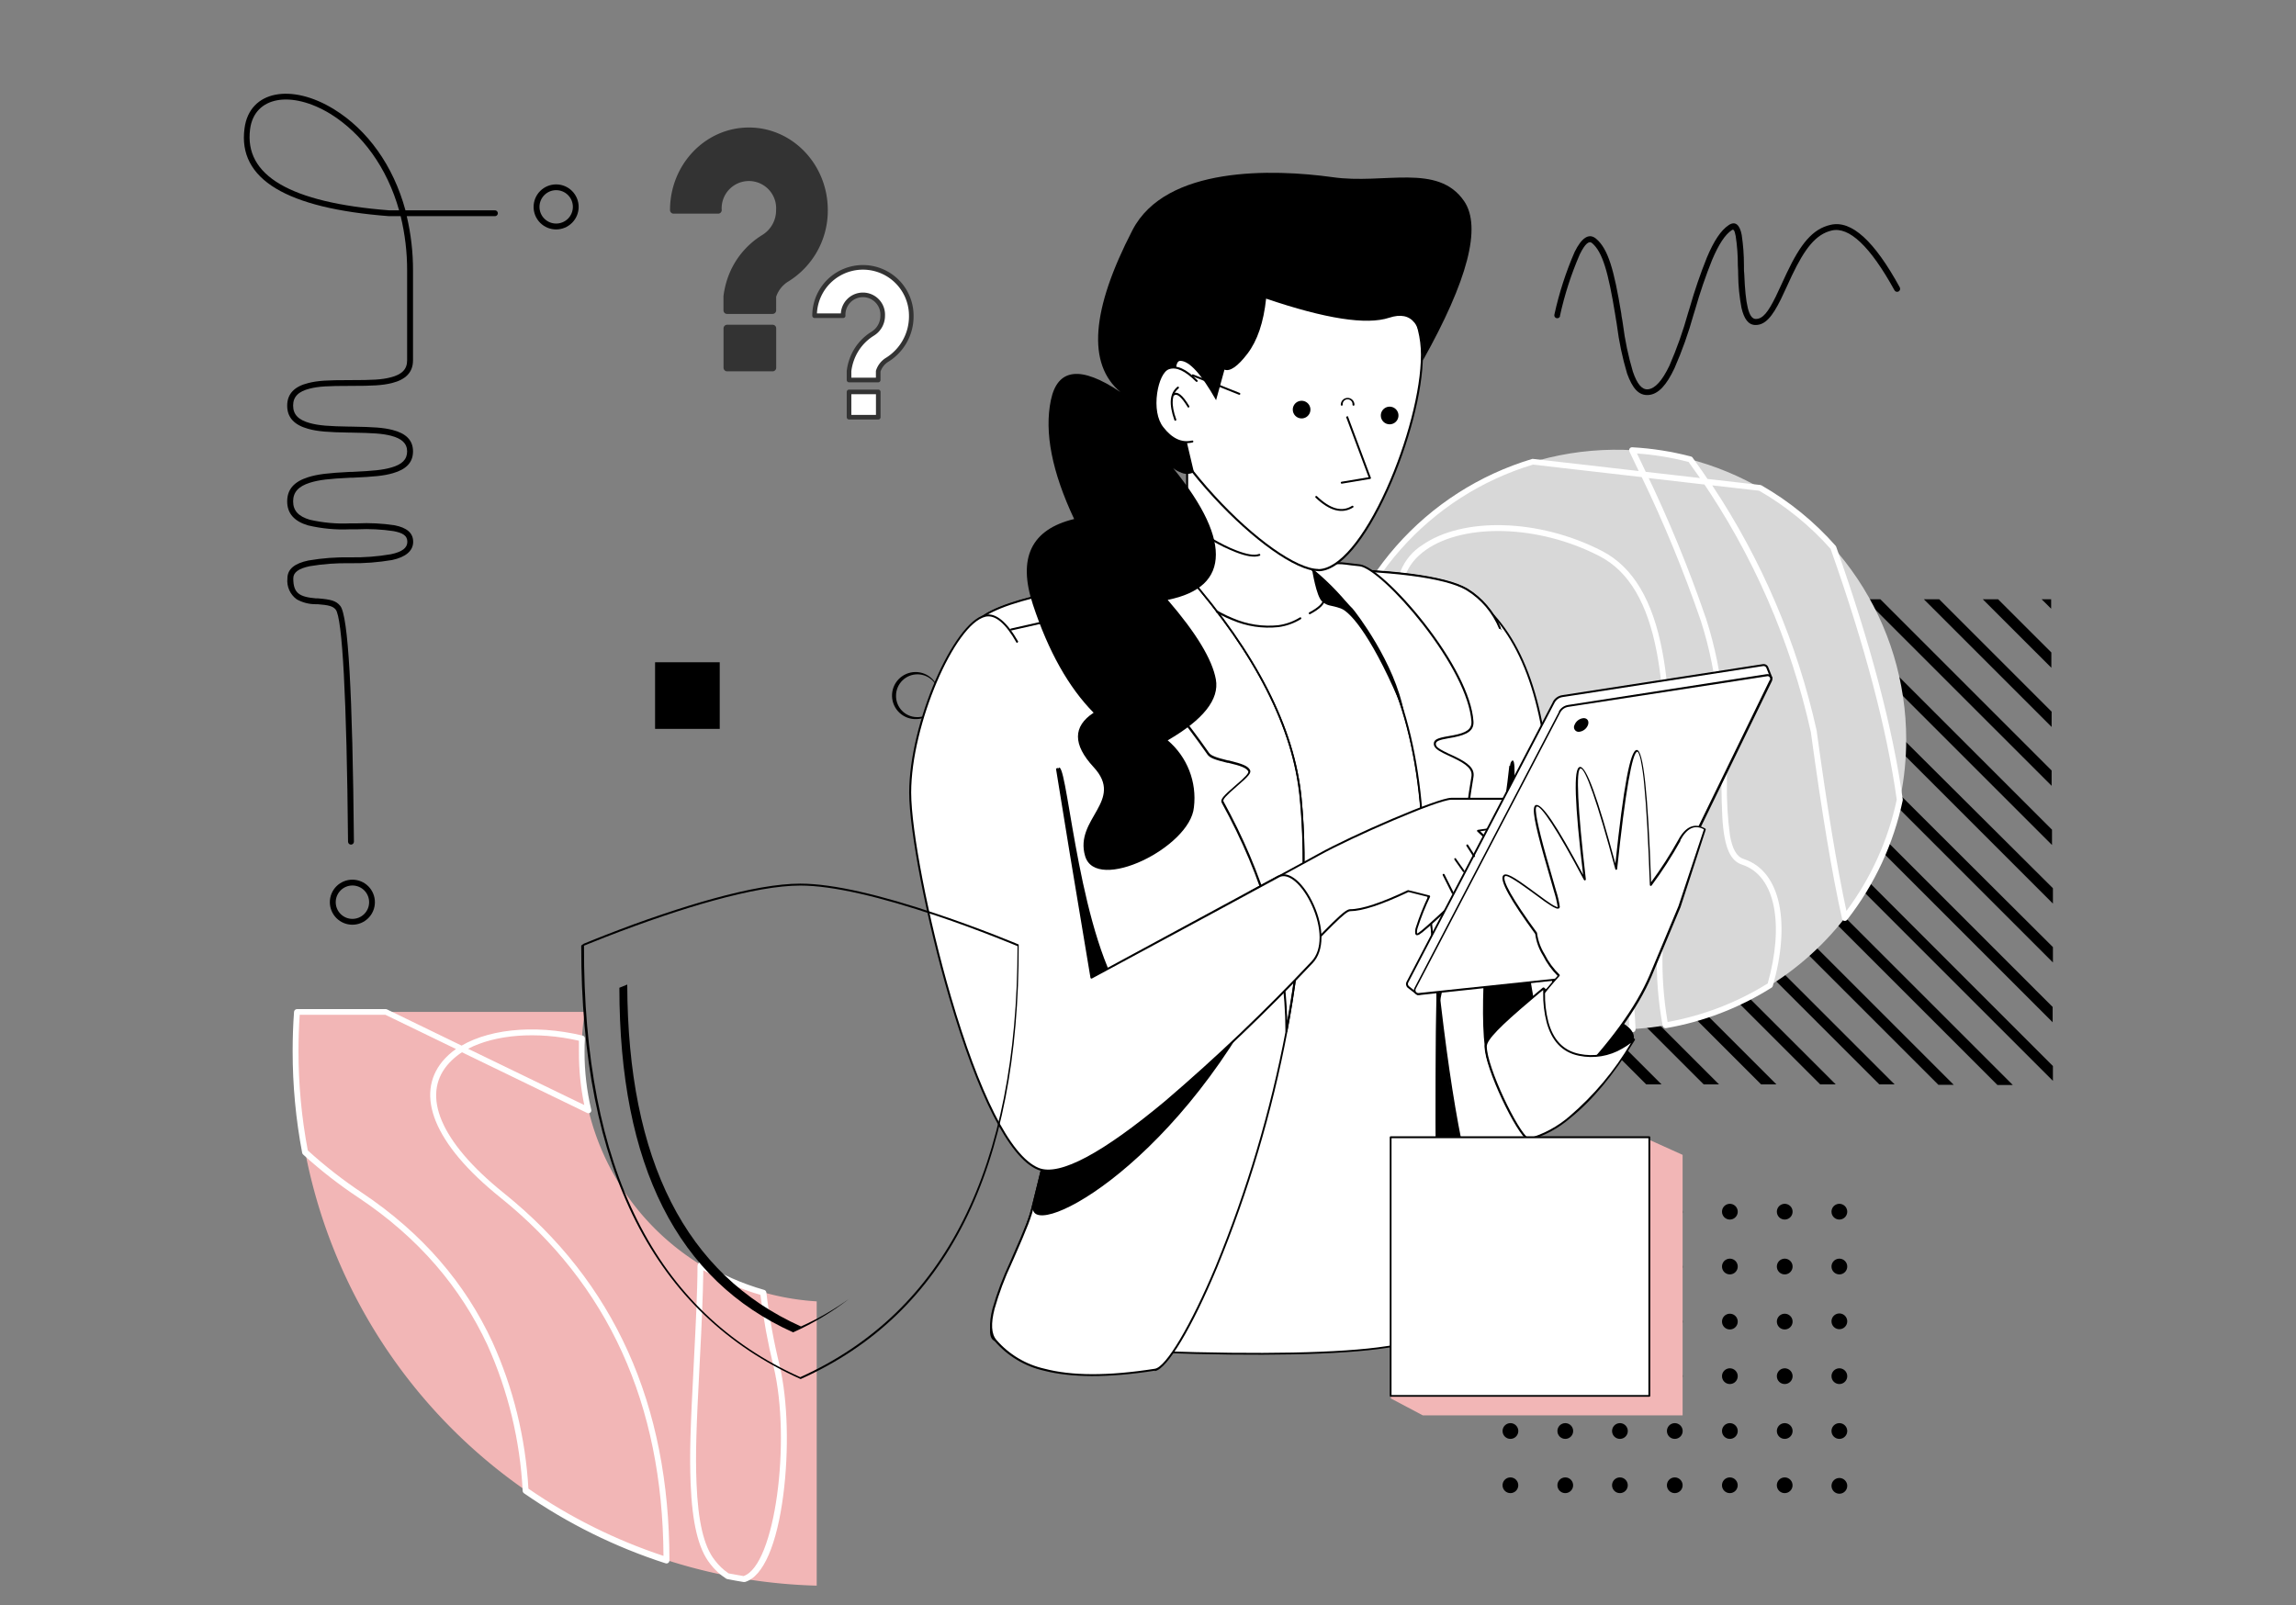 <svg id="Layer_1" data-name="Layer 1" xmlns="http://www.w3.org/2000/svg" xmlns:xlink="http://www.w3.org/1999/xlink" viewBox="0 0 429 300"><rect x="0" y="0" width="429" height="300" fill="#808080" stroke="none"/><defs><style>.cls-1,.cls-3{fill:#f2b6b6;}.cls-1{clip-path:url(#clip-path);}.cls-2{fill:none;}.cls-4{clip-path:url(#clip-path-2);}.cls-5{clip-path:url(#clip-path-3);}.cls-6,.cls-73{fill:#fff;}.cls-7{clip-path:url(#clip-path-4);}.cls-8{clip-path:url(#clip-path-5);}.cls-9{fill:#d8d8d8;}.cls-10{clip-path:url(#clip-path-6);}.cls-11{clip-path:url(#clip-path-7);}.cls-12{clip-path:url(#clip-path-8);}.cls-13{clip-path:url(#clip-path-9);}.cls-14{clip-path:url(#clip-path-10);}.cls-15{clip-path:url(#clip-path-11);}.cls-16{clip-path:url(#clip-path-12);}.cls-17{clip-path:url(#clip-path-13);}.cls-18{clip-path:url(#clip-path-14);}.cls-19{clip-path:url(#clip-path-15);}.cls-20{clip-path:url(#clip-path-16);}.cls-21{clip-path:url(#clip-path-17);}.cls-22{clip-path:url(#clip-path-18);}.cls-23{clip-path:url(#clip-path-19);}.cls-24{clip-path:url(#clip-path-20);}.cls-25{clip-path:url(#clip-path-21);}.cls-26{clip-path:url(#clip-path-22);}.cls-27{clip-path:url(#clip-path-23);}.cls-28{clip-path:url(#clip-path-24);}.cls-29{clip-path:url(#clip-path-25);}.cls-30{clip-path:url(#clip-path-26);}.cls-31{clip-path:url(#clip-path-27);}.cls-32{clip-path:url(#clip-path-28);}.cls-33{clip-path:url(#clip-path-29);}.cls-34{clip-path:url(#clip-path-30);}.cls-35{clip-path:url(#clip-path-31);}.cls-36{clip-path:url(#clip-path-32);}.cls-37{clip-path:url(#clip-path-33);}.cls-38{clip-path:url(#clip-path-34);}.cls-39{clip-path:url(#clip-path-35);}.cls-40{clip-path:url(#clip-path-36);}.cls-41{clip-path:url(#clip-path-37);}.cls-42{clip-path:url(#clip-path-38);}.cls-43{clip-path:url(#clip-path-39);}.cls-44{clip-path:url(#clip-path-40);}.cls-45{clip-path:url(#clip-path-41);}.cls-46{clip-path:url(#clip-path-42);}.cls-47{clip-path:url(#clip-path-43);}.cls-48{clip-path:url(#clip-path-44);}.cls-49{clip-path:url(#clip-path-45);}.cls-50{clip-path:url(#clip-path-46);}.cls-51{clip-path:url(#clip-path-47);}.cls-52{clip-path:url(#clip-path-48);}.cls-53{clip-path:url(#clip-path-49);}.cls-54{clip-path:url(#clip-path-50);}.cls-55{clip-path:url(#clip-path-51);}.cls-56{clip-path:url(#clip-path-52);}.cls-57{clip-path:url(#clip-path-53);}.cls-58{clip-path:url(#clip-path-54);}.cls-59{clip-path:url(#clip-path-55);}.cls-60{clip-path:url(#clip-path-56);}.cls-61{clip-path:url(#clip-path-57);}.cls-62{clip-path:url(#clip-path-58);}.cls-63{clip-path:url(#clip-path-59);}.cls-64{clip-path:url(#clip-path-60);}.cls-65{clip-path:url(#clip-path-61);}.cls-66{clip-path:url(#clip-path-62);}.cls-67{clip-path:url(#clip-path-63);}.cls-68{clip-path:url(#clip-path-64);}.cls-69{clip-path:url(#clip-path-65);}.cls-70{clip-path:url(#clip-path-66);}.cls-71{clip-path:url(#clip-path-67);}.cls-72{fill:#333;stroke-width:1.34px;}.cls-72,.cls-73{stroke:#333;stroke-linecap:round;stroke-linejoin:round;}.cls-73{stroke-width:0.86px;}</style><clipPath id="clip-path"/><clipPath id="clip-path-2"><path class="cls-1" d="M55.49,189.11q-.27,3.63-.27,7.32a100,100,0,0,0,97.38,99.91V243.21a46.72,46.72,0,0,1-43.33-54.1Z"/></clipPath><clipPath id="clip-path-3"><path class="cls-2" d="M85.17,196.07a12.84,12.84,0,0,0-2.48,2.26c-5.15,6.22-1.74,15.39,10.77,25.45q30.27,24.33,30.51,67a99.44,99.44,0,0,1-25.24-12.57A77.05,77.05,0,0,0,92,250.79c-5.05-10.89-13-20.28-24.38-27.89A85.66,85.66,0,0,1,57.51,215a99.89,99.89,0,0,1-1.74-18.58q0-3.39.23-6.77H72l13.22,6.41ZM109.7,208a.54.54,0,0,0,.77-.62,46.3,46.3,0,0,1-1.25-10.73c0-.85,0-1.7.07-2.55a.56.56,0,0,0-.42-.56c-9.29-2.22-18.38-1.16-23.7,2.56L109.7,208ZM87.46,196c5.08-2.64,12.78-3.31,20.71-1.5,0,.72,0,1.43,0,2.15a47.71,47.71,0,0,0,1,9.87L87.46,196Zm0,0-15.14-7.35a.53.53,0,0,0-.24-.06H55.49a.56.56,0,0,0-.55.51c-.18,2.45-.26,4.9-.26,7.36a101.53,101.53,0,0,0,1.78,19,.54.54,0,0,0,.17.3,85.77,85.77,0,0,0,10.42,8.11c11.22,7.5,19,16.74,24,27.44a75.93,75.93,0,0,1,6.61,27.35.57.57,0,0,0,.24.41,100.27,100.27,0,0,0,26.47,13.1.55.55,0,0,0,.71-.52q0-43.78-30.92-68.66c-12.1-9.73-15.28-18.28-10.61-23.9A12.55,12.55,0,0,1,87.46,196Zm54.63,46a116.18,116.18,0,0,0,2.46,13.44c3.3,13.86.28,37.12-5.62,39.11-.93-.15-1.86-.32-2.79-.5a10.73,10.73,0,0,1-2.58-2.46c-2.08-2.62-3.14-7.35-3.42-14.43-.21-5.43-.06-10,.61-22.71.22-4.25.34-6.67.44-9.32.12-2.8.19-5.34.22-7.74A46.85,46.85,0,0,0,142.09,242Zm-11.76-5.58c0,2.67-.11,5.5-.23,8.67-.11,2.64-.23,5.05-.45,9.31-.67,12.76-.82,17.33-.61,22.81.29,7.29,1.39,12.21,3.66,15.06a11.47,11.47,0,0,0,3,2.77.67.67,0,0,0,.18.07c1,.2,2,.38,3.06.55a.65.65,0,0,0,.24,0c3.49-1,6-7.18,7.17-16.22,1.09-8.33.85-17.8-.68-24.24a113.78,113.78,0,0,1-2.48-13.66.56.56,0,0,0-.4-.47,46.09,46.09,0,0,1-11.58-5.1.55.55,0,0,0-.83.47Z"/></clipPath><clipPath id="clip-path-4"><path class="cls-2" d="M292.79,166.39v-2.86l39.13,39.13h-2.86l-36.27-36.27Zm0,10.74v-2.87l28.4,28.4h-2.86l-25.54-25.53Zm0,10.73V185l17.66,17.66h-2.86l-14.8-14.8Zm0,10.73v-2.86l6.93,6.93h-2.86l-4.07-4.07Zm0-43.24v-2.86L343,202.66H340.1l-47.31-47.31Zm0-11v-2.86L354,202.66h-2.86l-58.35-58.35Zm0-11v-2.86l72.26,72.25h-2.87l-69.39-69.39Zm0-11v-2.86l83.3,83.29h-2.87l-80.43-80.43Zm.69-10.35h2.87l87.23,87.23V202l-90.1-90.09Zm11,0h2.86l76.19,76.19v2.86l-79.05-79.05Zm11,0h2.86L383.58,177v2.87l-68-68Zm11,0h2.86L383.58,166v2.87l-57-57Zm11,0h2.86l43.07,43.06v2.86l-45.93-45.92Zm11,0h2.86l32,32v2.86l-34.89-34.88Zm11,0h2.86l21,21v2.86l-23.85-23.84Zm11,0h2.86l9.95,9.94v2.86l-12.81-12.8Zm11,0h1.77v1.76l-1.77-1.76Z"/></clipPath><clipPath id="clip-path-5"><path class="cls-2" d="M302,192.41a54.18,54.18,0,1,1,54.17-54.18A54.18,54.18,0,0,1,302,192.41Z"/></clipPath><clipPath id="clip-path-6"><path class="cls-2" d="M342.07,102.66q9.56,27,12.33,46.78A53.4,53.4,0,0,1,345,170.25q-2.62-12.12-5.55-33.6v-.05a136.33,136.33,0,0,0-19.53-45.89l8.78,1a53.75,53.75,0,0,1,13.41,10.94ZM316.28,85.53a.59.59,0,0,0-.3-.21,55.35,55.35,0,0,0-11-1.73.55.55,0,0,0-.53.79c.8,1.65,1.56,3.26,2.3,4.82l13.11,1.51q-1.74-2.61-3.6-5.18Zm-9.51,3.67a245,245,0,0,1,10.91,26.49c0,.09.06.18.1.28A73.4,73.4,0,0,1,321,132c.41,4.22.52,7.33.63,14.17.08,5.69.19,8,.58,10.2.52,2.93,1.52,4.65,3.3,5.23,6.31,2.05,7.85,11.32,4.78,22.2A53.22,53.22,0,0,1,311.59,191a66.6,66.6,0,0,1-.94-13.26c0-4.44.17-7.81.68-17.55.23-4.25.34-6.67.45-9.32.51-12.67.25-21.62-1.18-29.15-1.78-9.39-5.37-15.71-11.29-18.76-11.79-6.08-26-6.36-33.55-1.1A10.21,10.21,0,0,0,261.29,113c1.13,5,5.36,10.59,12.76,16.53q28.54,23,30.38,62.23c-.82,0-1.65.06-2.48.06a53.34,53.34,0,0,1-22.47-4.92c-.46-10.24-2.19-19.42-6-28.31-4.86-11.48-12.8-21.38-24.46-29.38a53.69,53.69,0,0,1,37.4-42.38l20.3,2.33Zm37.38,82.45a.55.55,0,0,0,1,.22,54.49,54.49,0,0,0,10.37-22.3.4.4,0,0,0,0-.19q-2.79-19.94-12.43-47.19a.52.52,0,0,0-.1-.18,54.88,54.88,0,0,0-13.86-11.3.86.86,0,0,0-.21-.07l-11.26-1.29a135.33,135.33,0,0,1,20.69,47.47q3.07,22.55,5.82,34.83ZM307.5,88.18l-1.63-3.43a52.86,52.86,0,0,1,9.64,1.59c.72,1,1.43,2,2.13,3L307.5,88.18Zm-21-2.41a.41.41,0,0,0-.22,0,54.78,54.78,0,0,0-38.34,43.63.53.53,0,0,0,.23.54c11.65,7.91,19.54,17.72,24.36,29.1,3.75,8.84,5.45,18,5.88,28.26a.55.55,0,0,0,.32.48A54.53,54.53,0,0,0,302,193q1.55,0,3.09-.09a.54.54,0,0,0,.51-.57q-1.68-40.16-30.81-63.58c-13.8-11.09-15.95-20.64-8.35-26,7.15-5,21-4.73,32.41,1.17,5.57,2.87,9,8.91,10.72,18,1.41,7.42,1.67,16.3,1.16,28.9-.1,2.64-.22,5-.44,9.31-.51,9.75-.66,13.13-.69,17.59a65.06,65.06,0,0,0,1.07,14,.56.56,0,0,0,.63.42A54.28,54.28,0,0,0,331,184.59a.53.53,0,0,0,.24-.31c3.29-11.47,1.67-21.44-5.44-23.75-1.3-.42-2.1-1.81-2.56-4.38a66,66,0,0,1-.57-10c-.1-6.88-.21-10-.63-14.26a73.93,73.93,0,0,0-3.26-16.25c0-.09-.06-.18-.1-.28A247.49,247.49,0,0,0,307.5,88.18l-21-2.41Z"/></clipPath><clipPath id="clip-path-7"><path class="cls-2" d="M76.07,50.58A42.45,42.45,0,0,0,74.86,40.4H72.69c-19.17-1.47-28.3-6.91-27-16.42.93-7.09,8.79-8.45,16.72-3.56,6.24,3.85,11.06,10.47,13.35,18.89H92.4a.55.55,0,1,1,0,1.09H76a43.65,43.65,0,0,1,1.17,10.18V67.34c0,2.25-1.38,3.6-3.91,4.24-1.81.45-3.58.54-7.84.54s-5.87.09-7.56.51c-2.09.53-3.09,1.49-3.09,3.17s1,2.68,3.1,3.26c1.7.47,3.57.61,7.56.67h.29c4.16.07,5.89.18,7.65.63,2.46.63,3.8,1.89,3.8,4s-1.32,3.37-3.74,4.07c-1.74.5-3.46.66-7.57.85l-.41,0c-3.95.19-5.85.4-7.56.94-2.1.66-3.12,1.74-3.12,3.48s1,2.81,3.11,3.43a27.79,27.79,0,0,0,7.55.68h1.31a35.16,35.16,0,0,1,7,.36c2.23.44,3.46,1.4,3.46,3.09s-1.4,2.86-3.93,3.4a42.91,42.91,0,0,1-7.85.6,41.15,41.15,0,0,0-7.57.56c-2.08.44-3.05,1.16-3.05,2.28,0,2.74,1.09,3.45,4.24,3.73l.4,0c2.4.2,3.36.44,4.14,1.41,1.49,1.85,2.29,16.21,2.55,44.06a.55.55,0,0,1-1.1,0c-.25-27.07-1.07-41.85-2.31-43.38-.51-.63-1.3-.84-3.37-1l-.41,0a7.16,7.16,0,0,1-3.51-.92,4.28,4.28,0,0,1-1.73-3.9c0-1.78,1.4-2.82,3.92-3.35a41.69,41.69,0,0,1,7.82-.59,40.44,40.44,0,0,0,7.6-.58c2.09-.44,3.07-1.18,3.07-2.32s-.81-1.66-2.58-2a34.64,34.64,0,0,0-6.76-.34H65.41a28.42,28.42,0,0,1-7.85-.73c-2.51-.74-3.9-2.18-3.9-4.48S55,90,57.55,89.19c1.83-.58,3.79-.79,7.84-1l.41,0c4-.19,5.69-.35,7.32-.82,2-.57,2.95-1.5,2.95-3s-1-2.41-3-2.93c-1.65-.42-3.34-.52-7.4-.59H65.4c-4.09-.07-6-.2-7.83-.71-2.53-.7-3.91-2.07-3.91-4.32s1.39-3.6,3.92-4.23c1.81-.46,3.58-.55,7.83-.55s5.88-.08,7.57-.51c2.09-.53,3.09-1.49,3.09-3.17V50.58ZM72.75,39.31h1.82c-2.25-8-6.86-14.29-12.79-18C54.43,16.82,47.53,18,46.73,24.13c-1.14,8.64,7.42,13.74,26,15.18Z"/></clipPath><clipPath id="clip-path-8"><path class="cls-2" d="M65.84,172.82a4.21,4.21,0,1,1,4.21-4.21,4.21,4.21,0,0,1-4.21,4.21Zm0-1.09a3.12,3.12,0,1,0-3.11-3.12,3.12,3.12,0,0,0,3.11,3.12Z"/></clipPath><clipPath id="clip-path-9"><path class="cls-2" d="M103.91,42.88a4.21,4.21,0,1,1,4.21-4.21,4.22,4.22,0,0,1-4.21,4.21Zm0-1.1a3.12,3.12,0,1,0-3.11-3.11,3.11,3.11,0,0,0,3.11,3.11Z"/></clipPath><clipPath id="clip-path-10"><path class="cls-2" d="M291.5,59.06a.55.55,0,0,1-1.07-.26,63.28,63.28,0,0,1,3.79-11.73c1.29-2.6,2.65-3.59,4-2.46,2.25,1.9,3.35,5.74,4.71,14,0,.29.09.59.15,1,0-.06.12.74.16,1a55.6,55.6,0,0,0,1.86,8.85c.8,2.35,1.71,3.4,2.82,3.3,1.34-.14,2.65-1.61,4-4.41a74.89,74.89,0,0,0,3.5-9.89l.31-1a94.89,94.89,0,0,1,3.2-9.34c1.29-3.07,2.6-5.08,4.09-6.06,1.25-.82,2.06,0,2.41,1.83a37.63,37.63,0,0,1,.42,5.65c0,1,0,1.23.06,1.68.22,5.72.83,8.39,2.15,8.39s2.31-1.29,3.74-4.19c.41-.83,1.85-4,2.05-4.4,2.57-5.43,4.81-8.24,8.19-9,3.9-.92,8.17,3,12.93,11.69a.55.55,0,1,1-1,.53c-4.54-8.25-8.49-11.92-11.72-11.16-2.94.69-5,3.3-7.45,8.44-.19.41-1.64,3.57-2.05,4.41-1.62,3.28-2.93,4.81-4.73,4.81-1.35,0-2.16-1.16-2.63-3.21a35,35,0,0,1-.62-6.24c0-.45,0-.7-.06-1.68a35.45,35.45,0,0,0-.4-5.48c-.22-1.15-.4-1.34-.73-1.12-1.26.83-2.46,2.68-3.68,5.57a93.93,93.93,0,0,0-3.16,9.24l-.31,1a74.07,74.07,0,0,1-3.56,10c-1.47,3.13-3,4.86-4.85,5s-3-1.26-4-4a56.13,56.13,0,0,1-1.9-9c0-.22-.17-1-.16-1-.06-.39-.11-.68-.16-1-1.3-8-2.38-11.74-4.33-13.39-.55-.47-1.28.06-2.29,2.1a62.51,62.51,0,0,0-3.71,11.51Z"/></clipPath><clipPath id="clip-path-11"><path class="cls-2" d="M171.26,134.39a4.4,4.4,0,1,1,4.21-4.39,4.31,4.31,0,0,1-4.21,4.39Zm0-.37a4,4,0,1,0-3.84-4,3.94,3.94,0,0,0,3.84,4Z"/></clipPath><clipPath id="clip-path-12"><path class="cls-2" d="M275.33,111.63q13,9.59,14.26,37.55t0,53.7q-6.78,18.17-14.26,0t-6.39-74.53l6.39-16.72Z"/></clipPath><clipPath id="clip-path-13"><path class="cls-2" d="M269.12,128.38q-1.08,56.31,6.38,74.44c4.92,11.94,9.45,12,13.91,0q1.26-25.72,0-53.67-1.26-27.68-14-37.26l-6.29,16.46Zm6.32-16.89q13.06,9.63,14.33,37.68t0,53.72c-4.59,12.32-9.56,12.32-14.61.06s-7.13-37-6.4-74.61l6.4-16.77a.17.17,0,0,1,.28-.08Z"/></clipPath><clipPath id="clip-path-14"><path class="cls-2" d="M289.59,202.88q-6.78,18.17-14.26,0c-4.69-11.37,9.53-82.71,7.46-54q-1.05,14.55,6.8,54Z"/></clipPath><clipPath id="clip-path-15"><path class="cls-2" d="M282.1,144c-.52,4.49-1.22,8.72-1.82,12.23-2.32,13.74-4.21,35.88-2.1,42.14,1.4,4.17-.83,14.1,13.25,38-11.15,13.36-19.63,13.36-32.39,15.34-19.14,3-69.39-.08-73-1.25s5.36-17.94,7-25.38,10.63-36.45,0-48.46-17.47-51.31-10.66-60.31c3.17-4.19,20.5-7.42,39.39-8.94V86.25h23.43v20.24c13.23,0,24.49,1.16,28.82,3.7a15.57,15.57,0,0,1,6.44,7.89"/></clipPath><clipPath id="clip-path-16"><path class="cls-2" d="M280.8,213.58a58.35,58.35,0,0,1-1.65-7.27c-.15-.91-.27-1.78-.38-2.76-.06-.53-.23-2.11-.25-2.24a14.09,14.09,0,0,0-.52-2.87c-1.9-5.65-.63-26,2.1-42.22.91-5.37,1.39-8.5,1.82-12.22.3-.15.37-.06.36,0-.43,3.73-.91,6.86-1.82,12.24-2.72,16.12-4,36.48-2.11,42.05a14.15,14.15,0,0,1,.53,2.94c0,.13.19,1.71.25,2.24.12,1,.23,1.84.38,2.75a57.44,57.44,0,0,0,1.64,7.21c1.94,6.58,5.26,14.06,10.44,22.87-4.12,5.13-8,8.42-12.14,10.6s-8,3.19-15.64,4.31l-2.32.34-2.42.36c-8.57,1.33-24.11,1.57-42.36.93-14.53-.51-28.76-1.55-30.74-2.18-1.2-.39-1.26-2.13-.44-5.14A92.86,92.86,0,0,1,189,236c2.54-6.39,3.39-8.69,3.89-10.94.09-.38,1.8-7.22,2.43-10a110,110,0,0,0,2.51-15.91c.72-10-.72-17.63-4.9-22.35-10.64-12-17.56-51.43-10.66-60.54,3-4,18.67-7.33,39.35-9v-21q0-.09,23.61-.18.09,0,.18,20.24c14.13,0,24.63,1.32,28.73,3.72a15.74,15.74,0,0,1,6.52,8c-.19.28-.3.24-.34.14a15.33,15.33,0,0,0-6.37-7.8c-4-2.37-14.57-3.64-28.72-3.68q-.11,0-.19-20.23H222v21c-20.78,1.84-36.52,5.22-39.42,9-6.78,9,.11,48.17,10.65,60.08,4.26,4.81,5.71,12.57,5,22.62a109.26,109.26,0,0,1-2.51,16c-.63,2.83-2.35,9.67-2.43,10-.51,2.28-1.36,4.59-3.82,10.76a90.45,90.45,0,0,0-3.52,9.71c-.77,2.82-.72,4.4.19,4.7,1.93.62,16.17,1.66,30.64,2.17,18.23.63,33.75.4,42.29-.93l2.42-.36,2.33-.34c7.6-1.12,11.32-2,15.52-4.27s7.88-5.38,11.93-10.21a103.39,103.39,0,0,1-10.41-22.83Z"/></clipPath><clipPath id="clip-path-17"><path class="cls-2" d="M282.1,144c-.52,4.49-1.22,8.72-1.82,12.23-2.32,13.74-4.21,35.88-2.1,42.14,1.4,4.17-.83,14.1,13.25,38-17.4,13.74-23.18-5.43-23.18-26.55,0-43.46,1.45-102.23,5.78-99.69a15.57,15.57,0,0,1,6.44,7.89L282.1,144Z"/></clipPath><clipPath id="clip-path-18"><path class="cls-2" d="M243,108.76c4.77,0,15.35-24.41,15.35-38.06s-13.6-22.15-27.25-22.15-9.9,23.3-6.81,37.11c1.59,7,4.38,12.93,8,17,.2.22,1.7.13,1.91.34s.51.58.85.91l.43.41c2.87,2.68,5.59,4.46,7.48,4.46Z"/></clipPath><clipPath id="clip-path-19"><path class="cls-2" d="M215.77,256c-19.13,3-26.12-1.23-29.75-5.46s5.36-17.94,7-25.38,10.63-36.45,0-48.46-17.47-51.31-10.66-60.31c3.17-4.19,20.5-7.42,39.39-8.94q19.31,22.09,21.23,41.66c1.39,14.15.06,29.29-2.65,43.59C234,226.32,220,255.33,215.77,256Z"/></clipPath><clipPath id="clip-path-20"><path class="cls-2" d="M182.54,116.48c-6.78,9,.11,48.17,10.65,60.08,4.26,4.81,5.71,12.57,5,22.62a109.26,109.26,0,0,1-2.51,16c-.63,2.83-2.35,9.67-2.43,10-.51,2.27-1.27,4.17-3.82,10l-.41.92a56,56,0,0,0-3.19,8.52c-.7,2.75-.62,4.67.35,5.8a16.78,16.78,0,0,0,9,5.38c5,1.32,11.75,1.4,20.62,0,2.06-.32,6.67-8,11.35-19.17a227.54,227.54,0,0,0,13.08-44c2.94-15.54,3.95-30.33,2.65-43.54q-1.91-19.47-21.13-41.49c-20.57,1.66-36.26,5-39.16,8.86ZM215.8,256.16c-8.91,1.39-15.69,1.3-20.76,0a17.18,17.18,0,0,1-9.16-5.49c-1.06-1.24-1.15-3.28-.43-6.13a57.73,57.73,0,0,1,3.22-8.57c.12-.28.25-.57.4-.93,2.54-5.78,3.3-7.68,3.8-9.91.09-.38,1.8-7.22,2.43-10a110,110,0,0,0,2.51-15.91c.72-10-.72-17.63-4.9-22.35-10.64-12-17.56-51.43-10.66-60.54,3-4,18.76-7.35,39.52-9,13,14.82,20.14,28.74,21.42,41.82,1.3,13.26.3,28.08-2.65,43.65a226.86,226.86,0,0,1-13.11,44.05c-4.74,11.35-9.36,19-11.63,19.39Z"/></clipPath><clipPath id="clip-path-21"><path class="cls-2" d="M193.05,225.14c1.67-7.45,10.63-36.45,0-48.46s-2.18-24,4.64-33c1.59-3.11,3.29,27.23,11.39,41.52,5.86,10.33,33.66-13.13,27.88-1.73-18.13,35.73-45.58,49.12-43.91,41.68Z"/></clipPath><clipPath id="clip-path-22"><path class="cls-2" d="M203.61,109.72c-1.32.21-1.63.82-1.13,2a24,24,0,0,0,3.86,5.29c1,1.18,6,6.72,7.34,8.26,3.41,3.88,6.3,7.39,9.06,11.06,1.09,1.45,2.15,2.9,3.16,4.36.38.54,1.27.87,3.54,1.43l.15,0c2.54.63,3.51,1,3.95,1.74.34.58-.25,1.21-2.51,3.16-1.92,1.66-2.61,2.41-2.43,2.73,7.37,13.45,11.58,27,11.92,41,2.68-14.86,3.55-29,2.31-41.7q-1.91-19.47-21.13-41.49c-6.47.52-12.64,1.24-18.09,2.1Zm-.06-.36c5.49-.87,11.7-1.59,18.22-2.11a.18.18,0,0,1,.15.06q19.35,22.14,21.27,41.76c1.3,13.26.3,28.08-2.65,43.65a.18.18,0,0,1-.36,0c0-14.62-4.24-28.71-11.91-42.7-.32-.6.3-1.27,2.49-3.16,2-1.7,2.64-2.42,2.46-2.73-.36-.61-1.31-1-3.71-1.56l-.15,0c-2.41-.59-3.31-.92-3.76-1.57q-1.51-2.17-3.15-4.35c-2.76-3.66-5.65-7.16-9-11-1.34-1.54-6.31-7.08-7.33-8.26-2.22-2.57-3.43-4.19-3.93-5.39-.59-1.42-.14-2.28,1.41-2.52Z"/></clipPath><clipPath id="clip-path-23"><path class="cls-2" d="M282.18,143.26c-.52,4.77-1.27,9.29-1.9,13-2.32,13.74-4.21,35.88-2.1,42.14,1.4,4.17,5.64,15.22,23.57,38.47-2.14,2.76-4,4.65-14.82,2.76s-16.21-23.08-21.35-87.84q-2.41-30.47-20.37-45.29c13.23,0,24.49,1.16,28.82,3.7a15.24,15.24,0,0,1,6.18,7.28c.7.37,1.13,1.73,1.31,4.08q.39,5.07.66,21.71Z"/></clipPath><clipPath id="clip-path-24"><path class="cls-2" d="M283.61,210.56A69.16,69.16,0,0,1,278,198.44c-1.9-5.65-.63-26,2.1-42.22,1-5.71,1.47-9,1.9-13a.18.18,0,0,1,.2-.16.19.19,0,0,1,.17.2c-.44,4-.94,7.29-1.91,13-2.72,16.12-4,36.48-2.11,42.05a68.72,68.72,0,0,0,5.58,12,224.47,224.47,0,0,0,18,26.37c-1.44,2.09-2.42,2.9-4.26,3.41-2.26.63-5.6.54-10.73-.36-11-1.93-16.43-24.08-21.5-88q-2.4-30.39-20.31-45.16a.19.19,0,0,1,.12-.33c14.22,0,24.79,1.32,28.91,3.73a15.48,15.48,0,0,1,6.26,7.36c-.19.28-.29.24-.33.15a15.1,15.1,0,0,0-6.12-7.19c-4-2.34-14.32-3.61-28.22-3.68q17.67,14.89,20.06,45.09c5.05,63.67,10.51,85.8,21.19,87.68,5.09.89,8.38,1,10.57.37a6.93,6.93,0,0,0,4-2.95,223.19,223.19,0,0,1-17.91-26.3Z"/></clipPath><clipPath id="clip-path-25"><path class="cls-2" d="M245.21,106.49c5.17-1.66,4.14-1.33,8.84-.84,4.25.44,20.33,18.72,21.06,29.15.26,3.7-7,2.28-7,4.21s7.6,2.81,7,6.17c-2.32,13.74-1.08,16.45-6.21,41.66-1.15-9.94-2.24-21.55-3.32-35.06q-2.41-30.47-20.37-45.29Z"/></clipPath><clipPath id="clip-path-26"><path class="cls-2" d="M265.77,151.76c1,13.16,2.09,24.35,3.18,33.91a251.92,251.92,0,0,0,4.4-28.44c0-.35.06-.63.09-.9.45-4.34.83-7.28,1.49-11.18.23-1.36-.84-2.3-3.4-3.52l-.5-.23-.25-.12-.24-.11-.93-.45c-1.16-.6-1.71-1.09-1.71-1.71,0-.79.69-1.08,2.65-1.42l.51-.09.5-.09c2.42-.46,3.47-1.13,3.37-2.6-.33-4.7-3.9-11.48-9.17-18.22-4.65-5.93-9.69-10.54-11.72-10.76l-1.48-.16-1.09-.14a9.44,9.44,0,0,0-1.54-.09c-.85,0-1.46.2-4.35,1.12q17.79,14.88,20.19,45.2Zm-15.86-46.68a10.07,10.07,0,0,1,1.6.09l1.1.13c.51.07,1,.12,1.46.17,2.18.23,7.27,4.88,12,10.9,5.31,6.78,8.91,13.63,9.24,18.42.13,1.73-1.08,2.48-3.66,3l-.51.09-.5.09c-1.74.3-2.36.55-2.36,1.06s.48.85,1.52,1.38l.91.45.25.11.25.12.5.23c2.71,1.29,3.87,2.32,3.6,3.91-.66,3.89-1,6.82-1.49,11.16,0,.27-.05.55-.09.9a254.9,254.9,0,0,1-4.63,29.61.19.19,0,0,1-.37,0c-1.13-9.81-2.22-21.38-3.31-35.07q-2.4-30.39-20.31-45.16a.19.19,0,0,1,.06-.32c3.2-1,3.83-1.19,4.76-1.23Z"/></clipPath><clipPath id="clip-path-27"><path class="cls-2" d="M233.93,166.52q10.33-5.61,12.49-6.81c4.37-2.44,21.74-10.44,24.77-10.44h17.45L284.87,154l-8.7,1.29,4.79,4.47q-14.1,13.65-15.82,14.76t1.91-7l-3.89-1q-7.56,3.58-10.88,3.58c-1.08,0-6.35,5.63-13.39,13.06-14.6,15.41-12.06-12.8-5-16.64Z"/></clipPath><clipPath id="clip-path-28"><path class="cls-2" d="M271.19,149.46c-2.53,0-18.67,7.06-24.69,10.41q-2.15,1.2-12.49,6.81c-3.26,1.77-5.88,9.4-5.56,15.37.16,2.95,1.05,4.9,2.56,5.37,1.76.56,4.37-.82,7.75-4.39,10.47-11.05,12.52-13.11,13.52-13.11,2.18,0,5.79-1.19,10.8-3.57,0,0,1.37.31,4,1a.19.19,0,0,1,.12.26,46.86,46.86,0,0,0-2.29,5.74,2.7,2.7,0,0,0-.15,1.07c0,.05.06.05.26-.08q1.69-1.08,15.65-14.6l-4.64-4.34a.18.18,0,0,1,.1-.31l8.62-1.28,3.49-4.32Zm13.65,4.31-.11.07,0-.06Zm-32.56,16.52c-.82,0-3.26,2.44-13.26,13-3.46,3.66-6.19,5.1-8.12,4.49-1.7-.53-2.64-2.62-2.81-5.7-.33-6.09,2.33-13.86,5.75-15.72q10.33-5.59,12.49-6.8c6.07-3.39,22.24-10.46,24.86-10.46h17.45a.18.18,0,0,1,.14.3L285,154.07s-2.83.45-8.43,1.29l4.5,4.22a.18.18,0,0,1,0,.26Q267,173.54,265.24,174.62c-.38.24-.69.23-.8-.12a2.52,2.52,0,0,1,.14-1.27,43.7,43.7,0,0,1,2.22-5.61l-3.62-.91q-7.55,3.57-10.9,3.58Z"/></clipPath><clipPath id="clip-path-29"><path class="cls-2" d="M197.54,143.66q1.91,12.17,6.43,39.06,27.93-15.1,35-18.92c3.95-2.14,10.94,11.1,6.25,16-14.05,14.74-42.2,42.3-51.18,38.64-12-4.88-23.94-57-23.94-70.32s8.46-31.7,14-33c2-.49,4.09,1.55,6,4.93"/></clipPath><clipPath id="clip-path-30"><path class="cls-2" d="M238.85,163.64c2-1.08,4.79,1.42,6.61,5.44,1.92,4.24,2,8.56-.14,10.86a348.65,348.65,0,0,1-27.51,26.23c-11.42,9.53-19.71,14.15-23.88,12.45-5.49-2.24-11.35-14.33-16.57-32.14-4.28-14.62-7.48-31.32-7.48-38.35,0-12.87,8.26-31.8,14.15-33.22,2-.49,4.13,1.33,6.22,5-.16.3-.27.27-.32.19-2-3.56-4-5.28-5.81-4.84-5.68,1.36-13.87,20.14-13.87,32.86,0,7,3.19,23.66,7.46,38.25,5.18,17.68,11,29.72,16.36,31.9,4,1.62,12.21-3,23.5-12.39a346.13,346.13,0,0,0,27.48-26.2c2.07-2.17,1.94-6.34.08-10.45-1.74-3.85-4.39-6.22-6.11-5.28q-7,3.82-35,18.92a.19.19,0,0,1-.27-.13q-4.51-26.9-6.44-39.06c.26-.23.35-.16.37-.06q1.91,12.1,6.39,38.81l34.74-18.8Z"/></clipPath><clipPath id="clip-path-31"><path class="cls-2" d="M305.22,194.38c.4-1.48-.93-2.88-4-4.2S294,187,288.69,184.73l-2,13.74H302l3.27-4.09Z"/></clipPath><clipPath id="clip-path-32"><path class="cls-2" d="M290.3,131.26a2.24,2.24,0,0,1,1.61-1.16l37.5-5.8a.75.75,0,0,1,.8.45l.79,2L303.27,179.8l-38.51,6-1.61-1.3a.74.74,0,0,1-.19-.91l27.34-52.29Zm0,0a2.24,2.24,0,0,1,1.61-1.16l37.5-5.8a.75.75,0,0,1,.8.45l.79,2L303.27,179.8l-38.51,6-1.61-1.3a.74.74,0,0,1-.19-.91l27.34-52.29Z"/></clipPath><clipPath id="clip-path-33"><path class="cls-2" d="M290.14,131.17a2.39,2.39,0,0,1,1.75-1.25l37.5-5.8a.92.92,0,0,1,1,.57l.79,2s-9.23,17.77-27.74,53.21q0,.06-38.64,6.06s-.62-.44-1.75-1.34a.91.91,0,0,1-.24-1.13l27.34-52.3Zm39.9-6.35a.55.55,0,0,0-.6-.34l-37.5,5.8a2,2,0,0,0-1.47,1.06l-27.35,52.3a.55.55,0,0,0,.15.68l1.54,1.24,38.34-5.93,27.65-52.9-.76-1.91Z"/></clipPath><clipPath id="clip-path-34"><path class="cls-2" d="M291.4,133.08a2.23,2.23,0,0,1,1.61-1.15l37.09-5.77a.71.71,0,0,1,.43.06.75.75,0,0,1,.34,1l-26.5,54.43-39.23,4.14a.69.69,0,0,1-.42-.08.75.75,0,0,1-.31-1l27-51.62Z"/></clipPath><clipPath id="clip-path-35"><path class="cls-2" d="M291.24,133a2.4,2.4,0,0,1,1.74-1.25L330.07,126a.91.91,0,0,1,1,1.3l-26.5,54.43s-13.14,1.45-39.37,4.24a.86.86,0,0,1-.52-.1.91.91,0,0,1-.39-1.23l27-51.62Zm13.11,48.45-.15.1.05-.09Zm26.35-54.33a.54.54,0,0,0-.25-.73.51.51,0,0,0-.32,0L293,132.11a2,2,0,0,0-1.47,1.06l-27,51.62a.55.55,0,0,0,.23.74.56.56,0,0,0,.31.06l39.13-4.13,26.45-54.34Z"/></clipPath><clipPath id="clip-path-36"><path class="cls-2" d="M295,136.77a2,2,0,0,0,1.71-1.28c.25-.71-.11-1.28-.8-1.28a2,2,0,0,0-1.72,1.28.87.87,0,0,0,.81,1.28Z"/></clipPath><clipPath id="clip-path-37"><path class="cls-2" d="M291.27,182.34a64.56,64.56,0,0,0-6.92,9.13c-1.58,2.88-1.87,22.62,9.17,11.31q11-11.31,14.9-20.44l5.39-12.87,4.8-14.5q-2.81-1.64-4.8,2.07a76.89,76.89,0,0,1-5.39,8.34q-.85-25.08-2.51-25.08t-4,22.06q-5.13-19.2-6.7-18.88t.89,20.91q-7.74-14.52-9.11-13.76c-1.37.77,4.24,17.23,4.24,18.84s-9.28-7-10.23-5.77q-.94,1.25,6,10.75a9.65,9.65,0,0,0,1.41,4,14.3,14.3,0,0,0,2.83,3.88Z"/></clipPath><clipPath id="clip-path-38"><path class="cls-2" d="M288.28,178.55a10.12,10.12,0,0,1-1.43-4c-4.7-6.44-6.67-10-6-10.92.5-.65,1.92.18,5.33,2.69l.27.2c2.45,1.8,2.64,1.94,3.36,2.41a5.06,5.06,0,0,0,1.06.56c.17.06.18.06.18,0a19.46,19.46,0,0,0-.69-2.9c-.26-.91-1.37-4.76-1.53-5.34l-.31-1.08c-1.75-6.22-2.36-9.26-1.62-9.68,1.06-.59,3.89,3.62,8.9,13-1.58-13.42-1.83-19.91-.63-20.15s3.31,5.59,6.66,18.06c1.52-14.38,2.78-21.24,4-21.24s2.09,7.94,2.67,24.72a74.23,74.23,0,0,0,5.07-7.89c1.37-2.55,3.08-3.28,5.05-2.14a.18.18,0,0,1,.09.21L314,169.54l-5.39,12.87q-3.88,9.17-14.94,20.49c-5,5.11-8.24,4.44-9.62-.41-1-3.52-.79-9.37.16-11.11a64,64,0,0,1,6.82-9,14.63,14.63,0,0,1-2.73-3.8ZM314,157.12a76.26,76.26,0,0,1-5.4,8.37.18.18,0,0,1-.33-.1q-.44-12.54-1.06-18.8a41,41,0,0,0-.67-4.68c-.22-.95-.46-1.43-.6-1.43-.93,0-2.28,7.54-3.78,21.9a.18.18,0,0,1-.36,0c-3.33-12.48-5.62-18.93-6.49-18.75s-.56,7.32,1,20.71a.19.19,0,0,1-.35.11c-5-9.42-8.11-14.1-8.85-13.69-.47.26.21,3.61,1.79,9.26l.31,1.08c.16.58,1.27,4.43,1.53,5.34a17.57,17.57,0,0,1,.7,3c0,.36-.28.45-.65.33a5.48,5.48,0,0,1-1.14-.61c-.74-.47-.93-.6-3.39-2.42l-.26-.19c-3-2.18-4.56-3.12-4.82-2.77-.55.72,1.46,4.33,6,10.53a9.9,9.9,0,0,0,1.42,4,14,14,0,0,0,2.79,3.83.2.2,0,0,1,0,.26,63.41,63.41,0,0,0-6.9,9.1c-.9,1.64-1.11,7.4-.13,10.83,1.31,4.57,4.22,5.16,9,.26q11-11.29,14.87-20.38l5.38-12.86,4.76-14.36c-1.71-.92-3.16-.25-4.42,2.07Z"/></clipPath><clipPath id="clip-path-39"><path class="cls-2" d="M288.41,184.7c-5,4.19-10.8,9-10.8,10.85,0,4.36,6.21,16.44,8,17.39,3.28-.72,11-4.34,19.67-18.51.74-1.22-3.36,4.07-10.17,2.7-7.91-1.58-6.19-12.83-6.67-12.43Z"/></clipPath><clipPath id="clip-path-40"><path class="cls-2" d="M288.63,184.64a.81.81,0,0,1,.05.21c0,.14,0,.31,0,.69a20.36,20.36,0,0,0,.62,5.42c.88,3.24,2.7,5.37,5.79,6a11,11,0,0,0,7.84-1.3,14,14,0,0,0,1.87-1.27,2.35,2.35,0,0,1,.4-.29.2.2,0,0,1,.28.25,1.6,1.6,0,0,1-.11.19c-3.93,6.45-7.93,11.16-11.88,14.34a20.2,20.2,0,0,1-7.9,4.25.2.2,0,0,1-.13,0c-2.09-1.13-8.06-13.54-8.06-17.55,0-1.42,2.56-4,8.29-8.83l.71-.6.94-.79.46-.38.46-.39a.22.22,0,0,1,.34.08Zm-.33.16h0Zm-.23.43-.47.38-.93.79-.71.6c-5.56,4.7-8.16,7.31-8.16,8.55,0,3.85,5.79,15.94,7.81,17.2a20.14,20.14,0,0,0,7.68-4.16,54.25,54.25,0,0,0,11.45-13.68,13.4,13.4,0,0,1-1.6,1.05,11.39,11.39,0,0,1-8.1,1.35c-3.24-.65-5.15-2.89-6.06-6.26a20.56,20.56,0,0,1-.64-5.5c0-.26,0-.42,0-.54l-.25.22Zm17.31,9.19Zm-.23-.19h0Z"/></clipPath><clipPath id="clip-path-41"><path class="cls-2" d="M246.32,106.73c-4.15,0-12.21-5.76-19.59-13.78-8-8.66-13.19-17.75-13.19-24.09A24.9,24.9,0,0,1,238.44,44c14.87,0,27.43,9.43,27.43,22.34,0,6.67-2.63,16.68-6.54,25.31-4.18,9.23-9,15.11-13,15.11Z"/></clipPath><clipPath id="clip-path-42"><path class="cls-2" d="M246.32,106.36c3.82,0,8.55-5.79,12.68-14.89,3.89-8.59,6.5-18.55,6.5-25.16,0-12.68-12.38-22-27.06-22a24.52,24.52,0,0,0-24.53,24.52c0,6.22,5.18,15.24,13.09,23.84,7.31,8,15.31,13.66,19.32,13.66Z"/></clipPath><clipPath id="clip-path-43"><path class="cls-2" d="M253.08,75.64a.18.18,0,0,1-.19.18.18.18,0,0,1-.18-.18.92.92,0,1,0-1.83,0,.18.18,0,0,1-.36,0,1.28,1.28,0,1,1,2.56,0Z"/></clipPath><clipPath id="clip-path-44"><path class="cls-2" d="M245.81,93a.18.18,0,0,1,.26-.26c2.48,2.38,4.66,3,6.55,1.8a.19.19,0,0,1,.25.06.17.17,0,0,1-.06.25c-2.06,1.27-4.4.64-7-1.85Z"/></clipPath><clipPath id="clip-path-45"><path class="cls-2" d="M251.84,77.77l4.3,11.5a.17.17,0,0,1-.14.24l-5.27.88a.18.18,0,0,1-.21-.15.18.18,0,0,1,.15-.21l5.05-.84L251.5,77.9h0"/></clipPath><clipPath id="clip-path-46"><path class="cls-2" d="M243.19,78.2a1.65,1.65,0,1,0-1.64-1.65,1.65,1.65,0,0,0,1.64,1.65Z"/></clipPath><clipPath id="clip-path-47"><path class="cls-2" d="M259.67,79.3A1.65,1.65,0,1,0,258,77.65a1.64,1.64,0,0,0,1.65,1.65Z"/></clipPath><clipPath id="clip-path-48"><path class="cls-2" d="M227.22,74.79l1.57-5.71c1,.41,2.48-.59,4.31-3s3-5.82,3.47-10.27q16.65,5.66,23,3.57t6.28,8q12.63-22.54,7.73-29.77c-4.91-7.22-14.95-3.1-24.59-4.5C237.81,31.56,217.82,31,211.6,43Q200,65.44,209.35,73.27q-11.13-7.47-13,1.52T200.7,97Q188.67,99.9,193,113t11.34,20.2q-5.85,3.84,0,10.17c5.85,6.32-3.65,9.63-1.59,16.62s19.63-1.61,20.33-9.11a14.15,14.15,0,0,0-4.9-12.52q10-5.79,9-11.38t-9-14.87q9-1.81,9-8.49t-9-17.37a4.45,4.45,0,0,0,2.34,2,2.73,2.73,0,0,0,2.56,0Q218,67.44,220.53,67.44t6.69,7.35Z"/></clipPath><clipPath id="clip-path-49"><path class="cls-2" d="M223.61,71.19l-.8,11.32c-2,.46-3.88-.39-5.56-2.55-2.52-3.24-1.06-10.36,1.12-11.13,1.46-.51,3.2.28,5.24,2.36Z"/></clipPath><clipPath id="clip-path-50"><path class="cls-2" d="M223.47,71.32c-2-2-3.68-2.8-5.06-2.31-1,.34-1.87,2.19-2.2,4.49-.35,2.49,0,4.9,1.17,6.35,1.64,2.11,3.42,2.93,5.37,2.48a.18.18,0,1,1,.08.36c-2.1.48-4-.4-5.74-2.62-2.4-3.08-1.35-10.51,1.2-11.41,1.54-.54,3.35.27,5.44,2.4a.18.18,0,0,1,0,.26.18.18,0,0,1-.25,0Z"/></clipPath><clipPath id="clip-path-51"><path class="cls-2" d="M221.91,76.08c-1.14-1.89-2-2.58-2.48-2.2a.18.18,0,1,1-.22-.29c.77-.58,1.76.23,3,2.3a.19.19,0,0,1-.06.25.19.19,0,0,1-.25-.06Z"/></clipPath><clipPath id="clip-path-52"><path class="cls-2" d="M220.2,72.59c-1.28,1.06-1.44,3-.42,5.8a.19.19,0,0,1-.11.23.18.18,0,0,1-.24-.11c-1.06-3-.89-5,.54-6.2a.18.18,0,0,1,.26,0,.19.19,0,0,1,0,.26Z"/></clipPath><clipPath id="clip-path-53"><path class="cls-2" d="M231.63,73.43a.18.18,0,1,1-.13.34l-8.69-3.45a.19.19,0,0,1-.1-.24A.18.18,0,0,1,223,70l8.68,3.45Z"/></clipPath><clipPath id="clip-path-54"><path class="cls-2" d="M250.52,113.71c1.94.69,6.26,5.9,11.81,19.45-1.73-9.35-9-18.74-9.63-19.45s-7.53-7.23-7.53-7.23.77,5,1.87,5.94,1.54.6,3.48,1.29Z"/></clipPath><clipPath id="clip-path-55"><path class="cls-2" d="M227.26,114.42a.19.19,0,0,1-.06-.25.2.2,0,0,1,.26-.06l.2.12.59.32a21.64,21.64,0,0,0,2.14,1,16.92,16.92,0,0,0,8.47,1.29,10.24,10.24,0,0,0,4-1.44.18.18,0,0,1,.26.06.19.19,0,0,1-.06.25,10.68,10.68,0,0,1-4.2,1.49,17.31,17.31,0,0,1-8.66-1.31,22.23,22.23,0,0,1-2.17-1c-.23-.11-.43-.22-.6-.32l-.22-.13Z"/></clipPath><clipPath id="clip-path-56"><path class="cls-2" d="M244.81,114.77a.18.18,0,0,1-.25-.07.19.19,0,0,1,.07-.25c1.72-.92,2.57-1.75,2.57-2.44a.18.18,0,1,1,.36,0c0,.88-.92,1.78-2.75,2.76Z"/></clipPath><clipPath id="clip-path-57"><path class="cls-2" d="M225.36,100.31a.18.18,0,0,1-.06-.25.19.19,0,0,1,.26,0l.24.15.69.41c.72.43,1.5.86,2.29,1.25s1.54.74,2.26,1c1.84.71,3.3,1,4.2.66a.18.18,0,1,1,.12.34c-1,.36-2.54.09-4.45-.66-.73-.29-1.5-.63-2.29-1s-1.58-.83-2.32-1.26l-.69-.42-.25-.16Z"/></clipPath><clipPath id="clip-path-58"><path class="cls-2" d="M189,117.82a.18.18,0,1,1-.08-.36l12.29-2.78a.19.19,0,0,1,.22.14.18.18,0,0,1-.14.22L189,117.82Z"/></clipPath><clipPath id="clip-path-59"><path class="cls-2" d="M269.57,163.57a.17.17,0,0,1,.08-.24.19.19,0,0,1,.25.08l1.7,3.39a.19.19,0,0,1-.09.25.17.17,0,0,1-.24-.08l-1.7-3.4Z"/></clipPath><clipPath id="clip-path-60"><path class="cls-2" d="M271.78,160.67a.19.19,0,0,1,0-.26.18.18,0,0,1,.26.05l1.57,2.23a.19.19,0,0,1,0,.25.18.18,0,0,1-.25,0l-1.57-2.23Z"/></clipPath><clipPath id="clip-path-61"><path class="cls-2" d="M274,158.1a.18.18,0,0,1,.06-.25.17.17,0,0,1,.25.05l1.27,2a.18.18,0,0,1-.05.25.18.18,0,0,1-.25-.05l-1.28-2Z"/></clipPath><clipPath id="clip-path-62"><path class="cls-2" d="M149.54,257.37q40.53-18.31,40.58-80.55l-1.07-.44c-1-.39-2-.82-3.23-1.29-3.41-1.33-7-2.66-10.73-3.91-10.54-3.55-19.48-5.68-25.55-5.68-4.14,0-9.66,1-16.23,2.81-3,.82-6.1,1.79-9.32,2.87-3.69,1.25-7.32,2.58-10.74,3.91L110,176.38l-.88.36q-.24,62.37,40.39,80.63ZM109,176.4l.88-.36c1-.39,2-.82,3.23-1.29,3.42-1.33,7-2.67,10.75-3.91,3.23-1.09,6.36-2.06,9.34-2.88,6.6-1.82,12.15-2.82,16.33-2.82,6.12,0,15.09,2.13,25.66,5.7,3.7,1.24,7.34,2.58,10.76,3.91,1.19.47,2.28.9,3.23,1.29l.87.36.29.12q.19,62.88-40.74,81.21-41.09-18.39-41-81a1,1,0,0,1,.42-.3Z"/></clipPath><clipPath id="clip-path-63"><path class="cls-2" d="M117.2,184q.15,49.36,32.46,63.9a52.26,52.26,0,0,0,9-5.17A51.4,51.4,0,0,1,148.19,249q-32.46-14.61-32.46-64.4l1.47-.6Z"/></clipPath><clipPath id="clip-path-64"><path class="cls-2" d="M342.21,277.7a1.47,1.47,0,1,1,1.47,1.46,1.47,1.47,0,0,1-1.47-1.46Zm0-10.25a1.47,1.47,0,1,1,1.47,1.46,1.46,1.46,0,0,1-1.47-1.46Zm0-10.25a1.47,1.47,0,1,1,1.47,1.46,1.46,1.46,0,0,1-1.47-1.46Zm0-10.25a1.47,1.47,0,1,1,1.47,1.46,1.46,1.46,0,0,1-1.47-1.46Zm0-10.25a1.47,1.47,0,1,1,1.47,1.47,1.46,1.46,0,0,1-1.47-1.47Zm0-10.25a1.47,1.47,0,1,1,1.47,1.47,1.46,1.46,0,0,1-1.47-1.47ZM332,277.7a1.47,1.47,0,1,1,2.93,0,1.47,1.47,0,0,1-2.93,0Zm-10.25,0a1.47,1.47,0,1,1,2.93,0,1.47,1.47,0,0,1-2.93,0ZM332,267.45a1.47,1.47,0,1,1,1.47,1.46,1.46,1.46,0,0,1-1.47-1.46Zm-10.25,0a1.47,1.47,0,1,1,1.47,1.46,1.46,1.46,0,0,1-1.47-1.46ZM332,257.2a1.47,1.47,0,1,1,1.47,1.46A1.46,1.46,0,0,1,332,257.2Zm-10.25,0a1.47,1.47,0,1,1,1.47,1.46,1.46,1.46,0,0,1-1.47-1.46ZM332,247a1.47,1.47,0,1,1,1.47,1.46A1.46,1.46,0,0,1,332,247Zm-10.25,0a1.47,1.47,0,1,1,1.47,1.46,1.46,1.46,0,0,1-1.47-1.46ZM332,236.7a1.47,1.47,0,1,1,1.47,1.47A1.46,1.46,0,0,1,332,236.7Zm-10.25,0a1.47,1.47,0,1,1,1.47,1.47,1.46,1.46,0,0,1-1.47-1.47ZM332,226.45a1.47,1.47,0,1,1,1.47,1.47,1.46,1.46,0,0,1-1.47-1.47Zm-10.25,0a1.47,1.47,0,1,1,1.47,1.47,1.46,1.46,0,0,1-1.47-1.47ZM311.46,277.7a1.47,1.47,0,1,1,2.93,0,1.47,1.47,0,0,1-2.93,0Zm-10.25,0a1.47,1.47,0,1,1,2.93,0,1.47,1.47,0,0,1-2.93,0Zm10.25-10.25a1.47,1.47,0,1,1,1.47,1.46,1.46,1.46,0,0,1-1.47-1.46Zm-10.25,0a1.47,1.47,0,1,1,1.47,1.46,1.46,1.46,0,0,1-1.47-1.46Zm10.25-10.25a1.47,1.47,0,1,1,1.47,1.46,1.46,1.46,0,0,1-1.47-1.46Zm-10.25,0a1.47,1.47,0,1,1,1.47,1.46,1.46,1.46,0,0,1-1.47-1.46ZM311.46,247a1.47,1.47,0,1,1,1.47,1.46,1.46,1.46,0,0,1-1.47-1.46Zm-10.25,0a1.47,1.47,0,1,1,1.47,1.46,1.46,1.46,0,0,1-1.47-1.46Zm10.25-10.25a1.47,1.47,0,1,1,1.47,1.47,1.46,1.46,0,0,1-1.47-1.47Zm-10.25,0a1.47,1.47,0,1,1,1.47,1.47,1.46,1.46,0,0,1-1.47-1.47Zm10.25-10.25a1.47,1.47,0,1,1,1.47,1.47,1.46,1.46,0,0,1-1.47-1.47Zm-10.25,0a1.47,1.47,0,1,1,1.47,1.47,1.46,1.46,0,0,1-1.47-1.47ZM291,277.7a1.47,1.47,0,1,1,2.93,0,1.47,1.47,0,0,1-2.93,0Zm-10.25,0a1.47,1.47,0,1,1,2.93,0,1.47,1.47,0,0,1-2.93,0ZM291,267.45a1.47,1.47,0,1,1,1.47,1.46,1.46,1.46,0,0,1-1.47-1.46Zm-10.25,0a1.47,1.47,0,1,1,1.47,1.46,1.46,1.46,0,0,1-1.47-1.46ZM291,257.2a1.47,1.47,0,1,1,1.47,1.46A1.46,1.46,0,0,1,291,257.2Zm-10.25,0a1.47,1.47,0,1,1,1.47,1.46,1.46,1.46,0,0,1-1.47-1.46ZM291,247a1.47,1.47,0,1,1,1.47,1.46A1.46,1.46,0,0,1,291,247Zm-10.25,0a1.47,1.47,0,1,1,1.47,1.46,1.46,1.46,0,0,1-1.47-1.46ZM291,236.7a1.47,1.47,0,1,1,1.47,1.47A1.46,1.46,0,0,1,291,236.7Zm-10.25,0a1.47,1.47,0,1,1,1.47,1.47,1.46,1.46,0,0,1-1.47-1.47ZM291,226.45a1.47,1.47,0,1,1,1.47,1.47,1.46,1.46,0,0,1-1.47-1.47Zm-10.25,0a1.47,1.47,0,1,1,1.47,1.47,1.46,1.46,0,0,1-1.47-1.47Z"/></clipPath><clipPath id="clip-path-65"><polygon class="cls-2" points="314.39 215.83 307.92 212.91 265.86 215.83 259.85 261.34 265.86 264.52 314.39 264.52 314.39 215.83 314.39 215.83"/></clipPath><clipPath id="clip-path-66"><rect class="cls-2" x="259.85" y="212.54" width="48.32" height="48.32"/></clipPath><clipPath id="clip-path-67"><path class="cls-2" d="M308,212.72v48H260v-48Zm.18-.36H259.85a.18.18,0,0,0-.18.18v48.32a.18.18,0,0,0,.18.18h48.32a.18.18,0,0,0,.18-.18V212.54a.18.18,0,0,0-.18-.18Z"/></clipPath></defs><path class="cls-3" d="M55.49,189.11q-.27,3.63-.27,7.32a100,100,0,0,0,97.38,99.91V243.21a46.72,46.72,0,0,1-43.33-54.1Z"/><g class="cls-4"><rect class="cls-3" x="53.39" y="187.28" width="101.03" height="110.88"/></g><g class="cls-5"><rect class="cls-6" x="52.85" y="186.73" width="95.96" height="110.71"/></g><g class="cls-7"><rect x="290.96" y="110.05" width="94.44" height="94.44"/></g><g class="cls-8"><rect class="cls-9" x="245.94" y="82.23" width="112.01" height="112.01"/></g><g class="cls-10"><rect class="cls-6" x="246.09" y="81.76" width="111.25" height="113.03"/></g><g class="cls-11"><rect x="43.69" y="15.69" width="51.08" height="144.05"/></g><g class="cls-12"><rect x="59.8" y="162.57" width="12.08" height="12.08"/></g><g class="cls-13"><rect x="97.87" y="32.63" width="12.08" height="12.08"/></g><g class="cls-14"><rect x="288.58" y="39.92" width="68.24" height="35.76"/></g><rect x="122.4" y="123.77" width="12.08" height="12.45"/><g class="cls-15"><rect x="165.22" y="123.77" width="12.08" height="12.45"/></g><g class="cls-16"><rect class="cls-6" x="266.97" y="109.8" width="25.08" height="103.99"/></g><g class="cls-17"><rect x="266.79" y="109.62" width="25.44" height="104.35"/></g><g class="cls-18"><rect x="272.54" y="140.29" width="18.87" height="73.51"/></g><g class="cls-19"><rect class="cls-6" x="177.83" y="84.42" width="115.43" height="170.44"/></g><g class="cls-20"><rect x="177.65" y="84.24" width="115.77" height="170.81"/></g><g class="cls-21"><rect x="266.42" y="108.28" width="26.84" height="134.62"/><rect x="266.42" y="108.28" width="26.84" height="134.62"/></g><g class="cls-22"><rect class="cls-6" x="219.55" y="46.72" width="40.65" height="63.87"/></g><g class="cls-23"><rect class="cls-6" x="177.83" y="105.6" width="67.56" height="153.21"/></g><g class="cls-24"><rect x="177.65" y="105.42" width="67.93" height="153.58"/></g><g class="cls-25"><rect x="186.18" y="141.61" width="53.39" height="87.34"/></g><g class="cls-26"><rect x="200.06" y="105.42" width="45.52" height="89.28"/></g><g class="cls-27"><rect class="cls-6" x="243.38" y="104.66" width="60.2" height="137.55"/></g><g class="cls-28"><rect x="243.19" y="104.47" width="60.53" height="137.92"/></g><g class="cls-29"><rect class="cls-6" x="243.38" y="103.42" width="33.6" height="85.25"/></g><g class="cls-30"><rect x="243.19" y="103.24" width="33.97" height="85.61"/></g><g class="cls-31"><rect class="cls-6" x="226.42" y="147.44" width="64.05" height="42.11"/></g><g class="cls-32"><rect x="226.23" y="147.26" width="64.42" height="42.48"/></g><g class="cls-33"><rect class="cls-6" x="168.23" y="113.19" width="80.34" height="107.42"/></g><g class="cls-34"><rect x="168.05" y="113" width="80.71" height="107.79"/></g><g class="cls-35"><rect x="284.83" y="182.9" width="22.29" height="17.4"/></g><g class="cls-36"><rect class="cls-6" x="261.05" y="122.46" width="71.78" height="65.12"/></g><g class="cls-37"><rect x="260.87" y="122.28" width="72.13" height="65.49"/></g><g class="cls-38"><rect class="cls-6" x="262.5" y="124.32" width="70.27" height="63.29"/></g><g class="cls-39"><rect x="262.32" y="124.13" width="70.64" height="63.65"/></g><g class="cls-40"><rect x="292.26" y="132.38" width="6.34" height="6.22"/></g><g class="cls-41"><rect class="cls-6" x="279.1" y="138.47" width="41.35" height="69.6"/></g><g class="cls-42"><rect x="278.92" y="138.29" width="41.7" height="69.98"/></g><g class="cls-43"><rect class="cls-6" x="275.78" y="182.86" width="31.38" height="31.91"/></g><g class="cls-44"><rect x="275.6" y="182.67" width="31.75" height="32.28"/></g><g class="cls-45"><rect x="211.71" y="42.14" width="55.98" height="66.42"/></g><g class="cls-46"><rect class="cls-6" x="212.08" y="42.51" width="55.25" height="65.69"/></g><g class="cls-47"><rect x="248.68" y="72.53" width="6.22" height="5.12"/></g><g class="cls-48"><rect x="243.93" y="90.83" width="10.8" height="6.46"/></g><g class="cls-49"><rect x="248.68" y="75.82" width="9.3" height="16.4"/></g><g class="cls-50"><rect x="239.72" y="73.07" width="6.96" height="6.96"/></g><g class="cls-51"><rect x="256.19" y="74.17" width="6.96" height="6.96"/></g><g class="cls-52"><rect x="190.03" y="30.49" width="86.73" height="133.94"/></g><g class="cls-53"><rect class="cls-6" x="214.09" y="66.85" width="11.35" height="17.61"/></g><g class="cls-54"><rect x="213.91" y="66.67" width="11.7" height="17.98"/></g><g class="cls-55"><rect x="217.3" y="71.58" width="6.77" height="6.42"/></g><g class="cls-56"><rect x="216.92" y="70.44" width="5.18" height="10.03"/></g><g class="cls-57"><rect x="220.86" y="68.13" width="12.71" height="7.48"/></g><g class="cls-58"><rect x="243.34" y="104.65" width="20.81" height="30.35"/></g><g class="cls-59"><rect x="225.35" y="112.25" width="19.68" height="6.86"/></g><g class="cls-60"><rect x="242.71" y="109.99" width="6.69" height="6.63"/></g><g class="cls-61"><rect x="223.44" y="98.15" width="13.87" height="7.68"/></g><g class="cls-62"><rect x="186.98" y="112.85" width="16.31" height="6.8"/></g><g class="cls-63"><rect x="267.72" y="161.48" width="5.73" height="7.42"/></g><g class="cls-64"><rect x="269.92" y="158.55" width="5.59" height="6.26"/></g><g class="cls-65"><rect x="272.11" y="155.99" width="5.3" height="5.99"/></g><g class="cls-66"><rect x="106.76" y="163.31" width="85.42" height="96.26"/></g><g class="cls-67"><rect x="113.9" y="182.2" width="46.59" height="68.66"/></g><g class="cls-68"><rect x="278.88" y="223.16" width="68.09" height="57.84"/></g><g class="cls-69"><rect class="cls-3" x="258.02" y="211.08" width="58.2" height="55.27"/></g><g class="cls-70"><rect class="cls-6" x="258.02" y="210.71" width="51.98" height="51.98"/></g><g class="cls-71"><rect x="257.84" y="210.53" width="52.35" height="52.35"/></g><path class="cls-72" d="M154,39.26c0-8.15-6.3-14.76-14.07-14.76s-14.07,6.61-14.07,14.76h8.32a5.76,5.76,0,1,1,11.5,0,6.08,6.08,0,0,1-2.92,5.24h0A14.68,14.68,0,0,0,136.66,52h0a15.88,15.88,0,0,0-.81,3.38h0V58h8.5V55.36h0A6,6,0,0,1,147,52h0A14.88,14.88,0,0,0,154,39.26Z"/><rect class="cls-72" x="135.86" y="61.36" width="8.5" height="7.37"/><path class="cls-73" d="M170.27,59a9,9,0,1,0-18.07,0h5.34a3.7,3.7,0,1,1,7.39,0,3.92,3.92,0,0,1-1.88,3.37h0a9.4,9.4,0,0,0-3.89,4.8h0a9.82,9.82,0,0,0-.52,2.17h0v1.68h5.45V69.38h0a3.9,3.9,0,0,1,1.72-2.17h0A9.55,9.55,0,0,0,170.27,59Z"/><rect class="cls-73" x="158.64" y="73.24" width="5.46" height="4.73"/></svg>